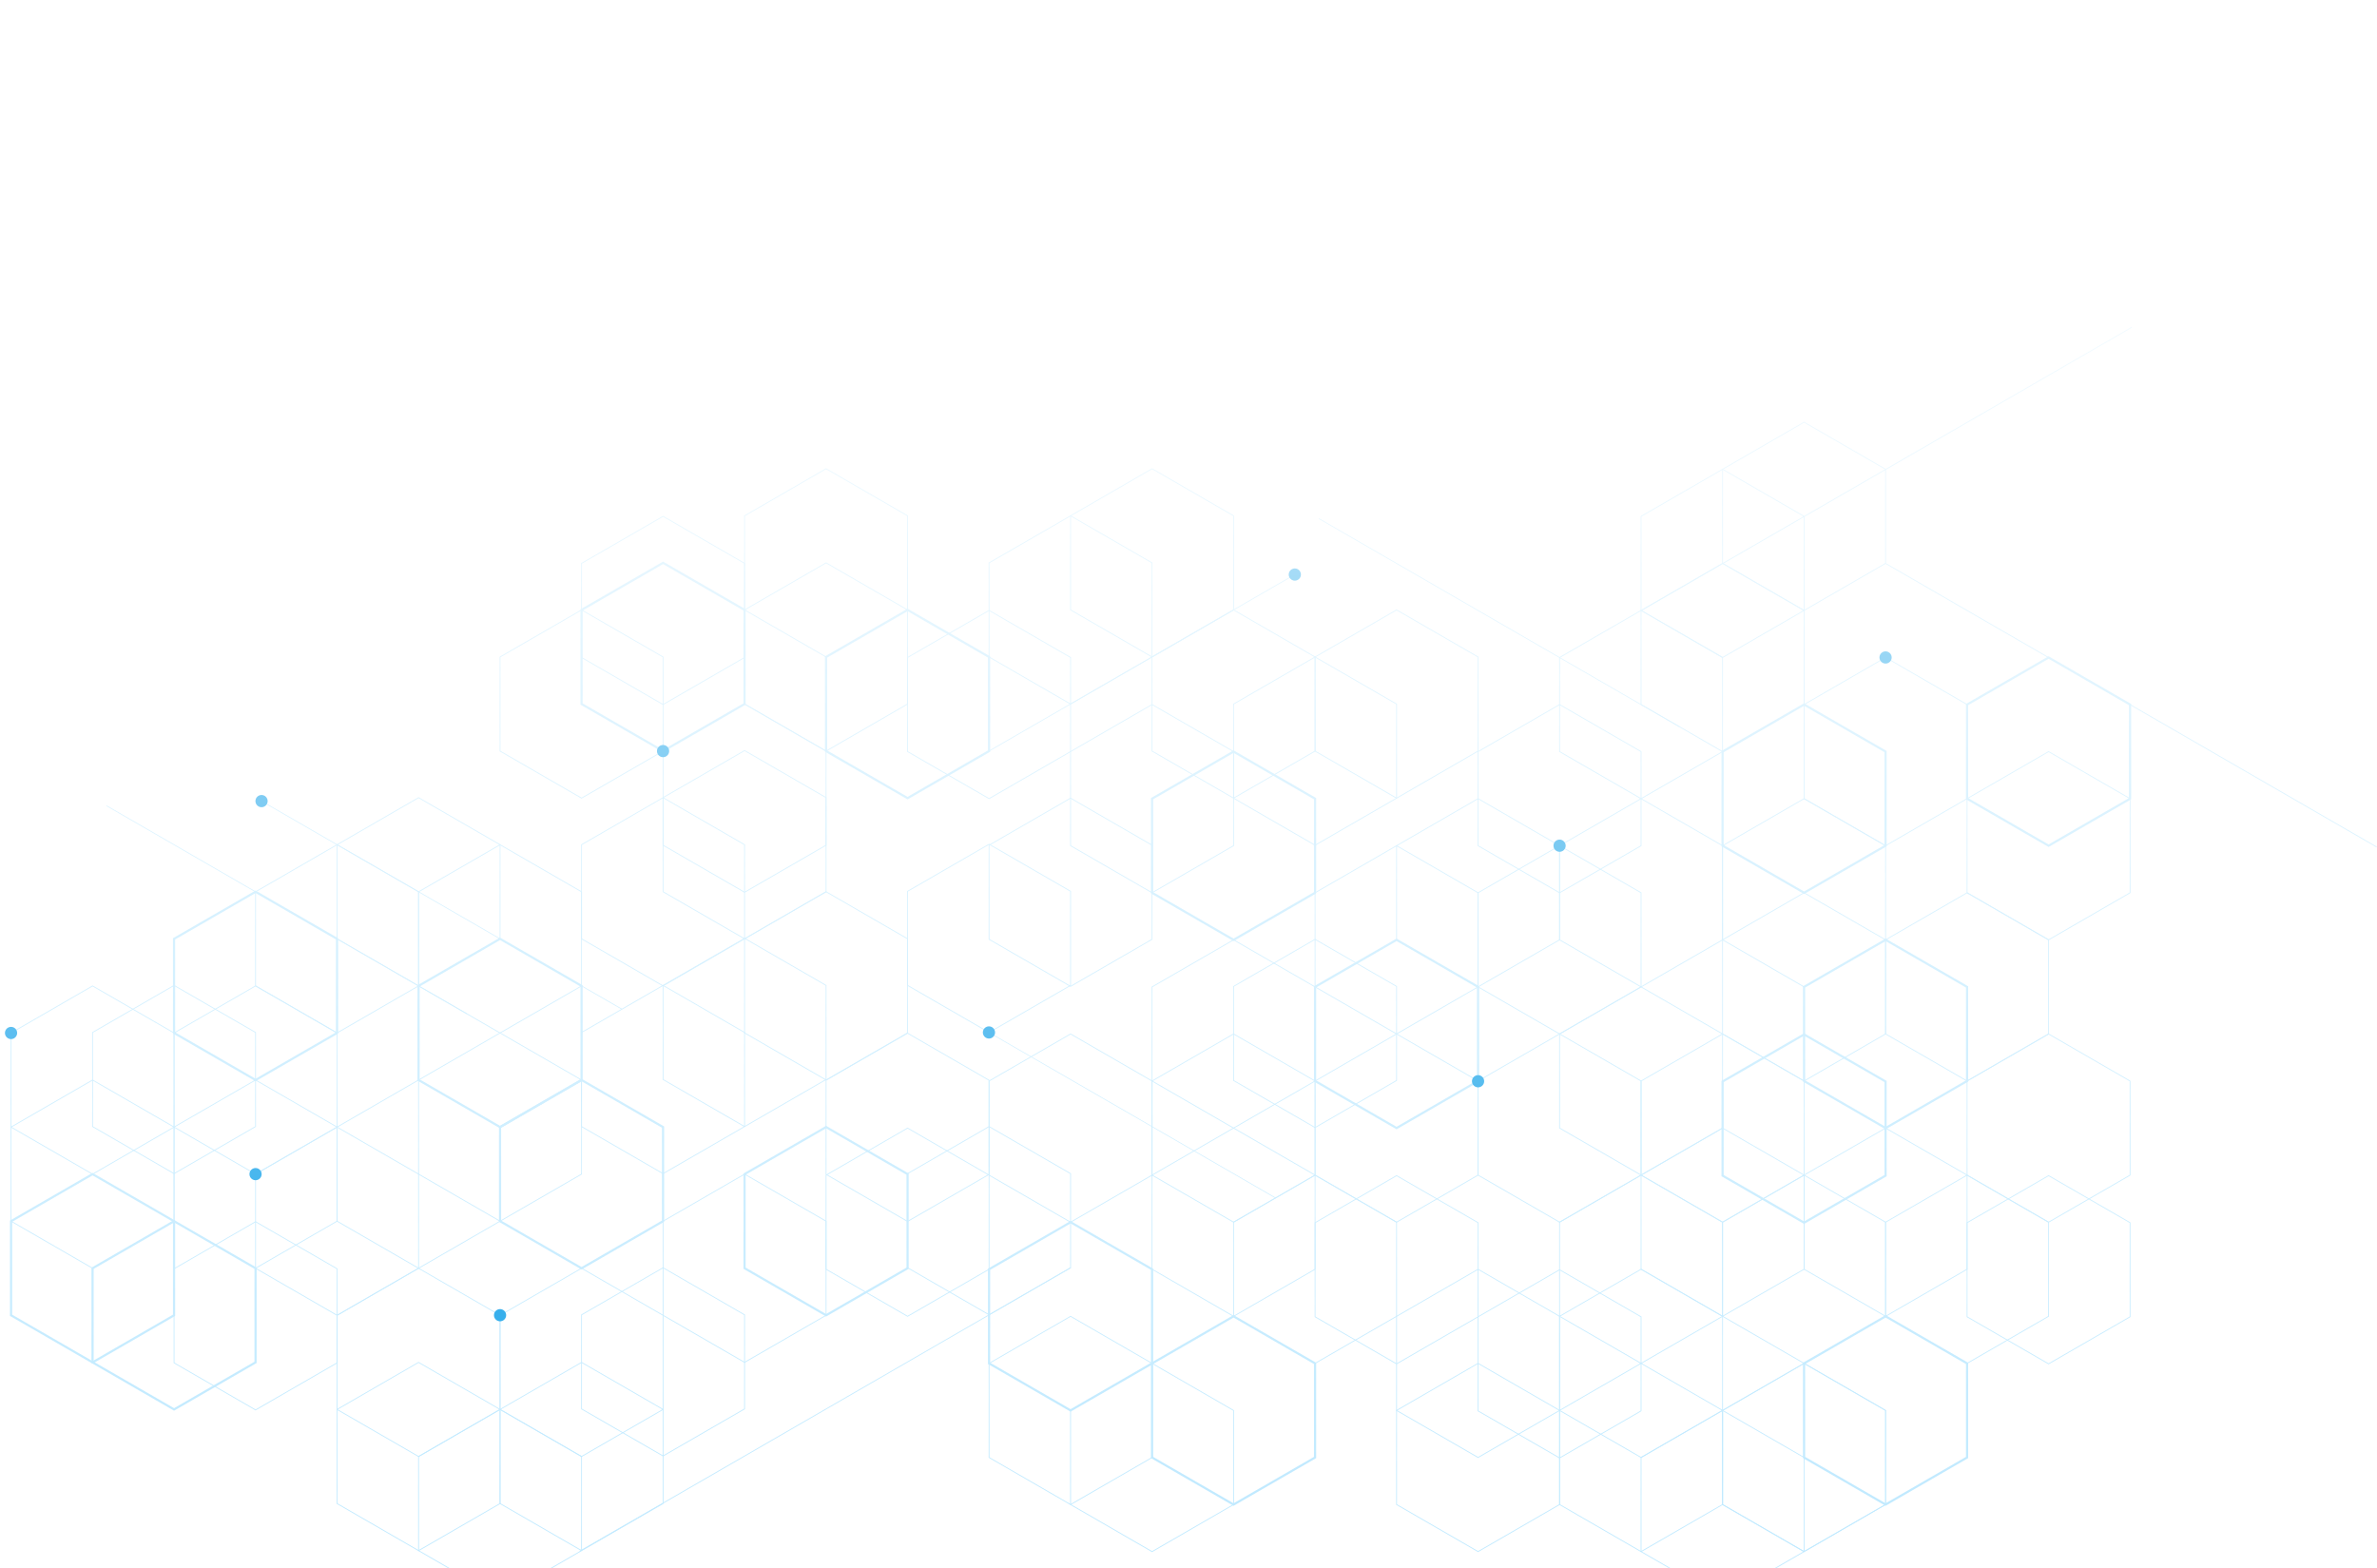 <svg width="1440" height="950" viewBox="0 0 1440 950" fill="none" xmlns="http://www.w3.org/2000/svg">
<mask id="mask0_266_2921" style="mask-type:alpha" maskUnits="userSpaceOnUse" x="0" y="0" width="1440" height="950">
<rect width="1440" height="949.979" fill="url(#paint0_linear_266_2921)"/>
</mask>
<g mask="url(#mask0_266_2921)">
<path d="M1142.49 341.137L1142.25 341.564L1439.75 513.329L1440 512.902L1142.49 341.137Z" fill="#BEE9FF"/>
<path d="M1291.41 198L993.909 369.765L994.156 370.192L1291.66 198.428L1291.41 198Z" fill="#BEE9FF"/>
<path d="M784.31 347.828L550.318 482.869L550.537 483.249L784.529 348.208L784.31 347.828Z" fill="#BEE9FF"/>
<path d="M648.546 767.698L351.041 939.462L351.287 939.89L648.793 768.125L648.546 767.698Z" fill="#BEE9FF"/>
<path d="M158.548 485.089L158.335 485.457L376.647 611.499L376.859 611.131L158.548 485.089Z" fill="#BEE9FF"/>
<path d="M64.571 487.861L64.359 488.229L282.67 614.272L282.883 613.904L64.571 487.861Z" fill="#BEE9FF"/>
<path d="M799.117 313.969L798.905 314.337L1017.22 440.379L1017.43 440.011L799.117 313.969Z" fill="#BEE9FF"/>
<path d="M599.204 625.243L599.015 625.569L772.72 725.858L772.909 725.531L599.204 625.243Z" fill="#BEE9FF"/>
<path d="M401.686 427.06L401.562 426.992L352.064 398.412V341.116L352.188 341.048L401.686 312.468L451.307 341.116V398.412L451.184 398.481L401.686 427.06V427.06ZM352.558 398.124L401.686 426.491L450.813 398.124V341.397L401.686 313.038L352.558 341.397V398.124Z" fill="#BEE9FF"/>
<path d="M599.184 484.069L599.06 484L549.562 455.421V398.125L549.686 398.056L599.184 369.477L599.307 369.545L648.805 398.125V455.421L648.681 455.489L599.184 484.069V484.069ZM550.056 455.133L599.184 483.499L648.311 455.133V398.406L599.184 370.039L550.056 398.406V455.133Z" fill="#BEE9FF"/>
<path d="M549.809 484.247L549.48 484.055L499.776 455.359V397.589L500.105 397.397L549.809 368.701L599.842 397.589V455.359L599.513 455.551L549.809 484.247V484.247ZM501.093 454.597L549.809 482.724L598.525 454.597V398.344L549.809 370.217L501.093 398.344V454.597Z" fill="#BEE9FF"/>
<path d="M697.925 398.241L697.802 398.172L648.304 369.593V312.297L648.427 312.228L697.925 283.649L747.547 312.297V369.593L747.423 369.662L697.925 398.241V398.241ZM648.798 369.305L697.925 397.672L747.053 369.305V312.578L697.925 284.211L648.798 312.578V369.305V369.305Z" fill="#BEE9FF"/>
<path d="M648.551 426.759L648.428 426.69L598.93 398.111V340.815L599.053 340.746L648.551 312.167L698.172 340.815V398.111L698.049 398.179L648.551 426.759V426.759ZM599.423 397.823L648.551 426.189L697.679 397.823V341.096L648.551 312.729L599.423 341.096V397.823Z" fill="#BEE9FF"/>
<path d="M401.686 455.729L401.357 455.537L351.653 426.841V369.072L401.686 340.184L451.719 369.072V426.841L451.389 427.033L401.686 455.729ZM352.97 426.08L401.686 454.206L450.402 426.08V369.826L401.686 341.699L352.97 369.826V426.08Z" fill="#BEE9FF"/>
<path d="M352.311 483.767L352.188 483.698L302.69 455.119V397.823L302.813 397.754L352.311 369.175L401.933 397.823V455.119L401.809 455.187L352.311 483.767V483.767ZM303.184 454.831L352.311 483.191L401.439 454.831V398.104L352.311 369.744L303.184 398.104V454.831V454.831Z" fill="#BEE9FF"/>
<path d="M500.434 455.256L500.311 455.187L450.813 426.608V369.312L450.936 369.243L500.434 340.664L550.056 369.312V426.608L549.932 426.676L500.434 455.256V455.256ZM451.307 426.32L500.434 454.68L549.562 426.32V369.593L500.434 341.226L451.307 369.593V426.32Z" fill="#BEE9FF"/>
<path d="M500.434 398.241L500.311 398.172L450.813 369.593V312.297L450.936 312.228L500.434 283.649L550.056 312.297V369.593L549.932 369.662L500.434 398.241V398.241ZM451.307 369.305L500.434 397.672L549.562 369.305V312.578L500.434 284.211L451.307 312.578V369.305Z" fill="#BEE9FF"/>
<path d="M747.3 912.15L746.971 911.958L697.267 883.262V825.493L697.596 825.301L747.3 796.604L747.629 796.797L797.333 825.493V883.262L797.004 883.454L747.3 912.15ZM698.584 882.507L747.3 910.634L796.016 882.507V826.254L747.3 798.127L698.584 826.254V882.507Z" fill="#BEE9FF"/>
<path d="M697.925 940.187L697.802 940.119L648.304 911.539V854.243L648.427 854.175L697.925 825.595L698.049 825.664L747.547 854.243V911.539L747.423 911.608L697.925 940.187V940.187ZM648.798 911.251L697.925 939.611L747.053 911.251V854.524L697.925 826.164L648.798 854.524V911.251V911.251Z" fill="#BEE9FF"/>
<path d="M648.558 911.677L648.434 911.608L598.937 883.029V825.733L599.06 825.664L648.558 797.084L648.681 797.153L698.179 825.733V883.029L698.056 883.097L648.558 911.677V911.677ZM599.43 882.741L648.558 911.107L697.685 882.741V826.014L648.558 797.647L599.43 826.014V882.741V882.741Z" fill="#BEE9FF"/>
<path d="M648.558 855.135L648.229 854.943L598.525 826.247V768.477L598.854 768.285L648.558 739.589L648.887 739.781L698.591 768.477V826.247L698.262 826.439L648.558 855.135ZM599.842 825.485L648.558 853.612L697.274 825.485V769.232L648.558 741.105L599.842 769.232V825.485Z" fill="#BEE9FF"/>
<path d="M352.311 939.577L352.188 939.508L302.69 910.929V853.633L302.813 853.564L352.311 824.985L352.435 825.053L401.933 853.633V910.929L401.809 910.998L352.311 939.577ZM303.184 910.641L352.311 939.001L401.439 910.641V853.914L352.311 825.554L303.184 853.914V910.641V910.641Z" fill="#BEE9FF"/>
<path d="M302.937 968.095L302.813 968.026L253.315 939.447V882.15L253.439 882.082L302.937 853.502L303.06 853.571L352.558 882.15V939.447L352.435 939.515L302.937 968.095ZM253.809 939.158L302.937 967.518L352.064 939.158V882.432L302.937 854.072L253.809 882.432V939.158Z" fill="#BEE9FF"/>
<path d="M253.562 939.577L253.439 939.508L203.941 910.929V853.633L204.064 853.564L253.562 824.985L253.686 825.053L303.184 853.633V910.929L303.06 910.998L253.562 939.577ZM204.435 910.641L253.562 939.001L302.69 910.641V853.914L253.562 825.547L204.435 853.914V910.641Z" fill="#BEE9FF"/>
<path d="M253.562 882.569L253.439 882.501L203.941 853.921V796.625L204.064 796.556L253.562 767.977L253.686 768.046L303.184 796.625V853.921L303.06 853.99L253.562 882.569ZM204.435 853.633L253.562 882L302.69 853.633V796.906L253.562 768.539L204.435 796.906V853.633Z" fill="#BEE9FF"/>
<path d="M846.049 826.452L845.925 826.384L796.427 797.804V740.508L796.551 740.44L846.049 711.86L846.172 711.929L895.67 740.508V797.804L895.547 797.873L846.049 826.452ZM796.921 797.516L846.049 825.876L895.176 797.516V740.79L846.049 712.43L796.921 740.79V797.516Z" fill="#BEE9FF"/>
<path d="M796.674 826.151L796.551 826.082L747.053 797.503V740.207L747.176 740.138L796.674 711.559L796.798 711.627L846.296 740.207V797.503L846.172 797.571L796.674 826.151ZM747.547 797.215L796.674 825.575L845.802 797.215V740.488L796.674 712.121L747.547 740.488V797.215Z" fill="#BEE9FF"/>
<path d="M944.798 740.625L944.674 740.556L895.177 711.977V654.681L895.3 654.612L944.798 626.033L944.921 626.101L994.419 654.681V711.977L994.296 712.045L944.798 740.625ZM895.67 711.689L944.798 740.049L993.926 711.689V654.962L944.798 626.595L895.67 654.962V711.689Z" fill="#BEE9FF"/>
<path d="M747.3 797.633L747.177 797.565L697.679 768.985V711.689L697.802 711.62L747.3 683.041L747.423 683.11L796.921 711.689V768.985L796.798 769.054L747.3 797.633ZM698.172 768.697L747.3 797.064L796.428 768.697V711.97L747.3 683.61L698.172 711.97V768.697V768.697Z" fill="#BEE9FF"/>
<path d="M1142.29 912.15L1141.96 911.958L1092.26 883.262V825.493L1092.59 825.301L1142.29 796.604L1142.62 796.797L1192.32 825.493V883.262L1191.99 883.454L1142.29 912.15ZM1093.57 882.507L1142.29 910.634L1191.01 882.507V826.254L1142.29 798.127L1093.57 826.254V882.507Z" fill="#BEE9FF"/>
<path d="M1092.92 940.187L1092.8 940.119L1043.3 911.539V854.243L1043.42 854.175L1092.92 825.595L1093.04 825.664L1142.54 854.243V911.539L1142.42 911.608L1092.92 940.187ZM1043.79 911.251L1092.92 939.611L1142.05 911.251V854.524L1092.92 826.164L1043.79 854.524V911.251Z" fill="#BEE9FF"/>
<path d="M1241.04 826.452L1240.91 826.384L1191.42 797.804V740.508L1191.54 740.44L1241.04 711.86L1241.16 711.929L1290.66 740.508V797.804L1290.54 797.873L1241.04 826.452ZM1191.91 797.516L1241.04 825.876L1290.16 797.516V740.79L1241.04 712.43L1191.91 740.79V797.516Z" fill="#BEE9FF"/>
<path d="M1191.66 826.151L1191.54 826.082L1142.04 797.503V740.207L1142.16 740.138L1191.66 711.559L1191.79 711.627L1241.28 740.207V797.503L1241.16 797.571L1191.66 826.151ZM1142.54 797.215L1191.66 825.575L1240.79 797.215V740.488L1191.66 712.121L1142.54 740.488V797.215Z" fill="#BEE9FF"/>
<path d="M1142.29 797.633L1142.17 797.565L1092.67 768.985V711.689L1092.79 711.62L1142.29 683.041L1142.41 683.11L1191.91 711.689V768.985L1191.79 769.054L1142.29 797.633ZM1093.16 768.697L1142.29 797.064L1191.42 768.697V711.97L1142.29 683.61L1093.16 711.97V768.697Z" fill="#BEE9FF"/>
<path d="M747.3 740.625L747.177 740.556L697.679 711.977V654.681L697.802 654.612L747.3 626.033L747.423 626.101L796.921 654.681V711.977L796.798 712.045L747.3 740.625ZM698.172 711.689L747.3 740.049L796.428 711.689V654.962L747.3 626.595L698.172 654.962V711.689V711.689Z" fill="#BEE9FF"/>
<path d="M846.049 740.625L845.925 740.556L796.427 711.977V654.681L796.551 654.612L846.049 626.033L846.172 626.101L895.67 654.681V711.977L895.547 712.045L846.049 740.625ZM796.921 711.689L846.049 740.049L895.176 711.689V654.962L846.049 626.595L796.921 654.962V711.689Z" fill="#BEE9FF"/>
<path d="M846.049 684.084L845.72 683.891L796.016 655.195V597.426L796.345 597.234L846.049 568.538L846.378 568.73L896.082 597.426V655.195L895.753 655.387L846.049 684.084ZM797.333 654.434L846.049 682.561L894.765 654.434V598.181L846.049 570.054L797.333 598.181V654.434Z" fill="#BEE9FF"/>
<path d="M451.06 540.775L450.936 540.706L401.438 512.127V454.831L401.562 454.762L451.06 426.183L451.183 426.251L500.681 454.831V512.127L500.558 512.195L451.06 540.775ZM401.932 511.839L451.06 540.199L500.187 511.839V455.112L451.06 426.752L401.932 455.112V511.839Z" fill="#BEE9FF"/>
<path d="M648.551 597.782L648.428 597.714L598.93 569.134V511.838L599.053 511.77L648.551 483.19L648.674 483.259L698.172 511.838V569.134L698.049 569.203L648.551 597.782ZM599.423 568.846L648.551 597.206L697.679 568.846V512.12L648.551 483.76L599.423 512.12V568.846Z" fill="#BEE9FF"/>
<path d="M697.925 541.07L697.802 541.001L648.304 512.422V455.126L648.427 455.057L697.925 426.478L698.049 426.546L747.547 455.126V512.422L747.423 512.49L697.925 541.07V541.07ZM648.798 512.134L697.925 540.5L747.053 512.134V455.407L697.925 427.047L648.798 455.407V512.134V512.134Z" fill="#BEE9FF"/>
<path d="M747.3 570.074L746.971 569.882L697.267 541.186V483.417L697.596 483.225L747.3 454.529L747.629 454.721L797.333 483.417V541.186L797.004 541.378L747.3 570.074ZM698.584 540.425L747.3 568.552L796.016 540.425V484.171L747.3 456.045L698.584 484.171V540.425Z" fill="#BEE9FF"/>
<path d="M846.049 483.767L845.925 483.698L796.427 455.119V397.823L796.551 397.754L846.049 369.175L895.67 397.823V455.119L895.547 455.187L846.049 483.767V483.767ZM796.921 454.831L846.049 483.191L895.176 454.831V398.104L846.049 369.737L796.921 398.104V454.831Z" fill="#BEE9FF"/>
<path d="M796.674 512.284L796.551 512.216L747.053 483.636V426.34L747.176 426.272L796.674 397.692L796.798 397.761L846.296 426.34V483.636L846.172 483.705L796.674 512.284ZM747.547 483.348L796.674 511.708L845.802 483.348V426.622L796.674 398.262L747.547 426.622V483.348Z" fill="#BEE9FF"/>
<path d="M747.3 483.767L747.177 483.698L697.679 455.119V397.823L697.802 397.754L747.3 369.175L796.921 397.823V455.119L796.798 455.187L747.3 483.767V483.767ZM698.172 454.831L747.3 483.191L796.428 454.831V398.104L747.3 369.737L698.172 398.104V454.831V454.831Z" fill="#BEE9FF"/>
<path d="M796.674 683.308L796.551 683.24L747.053 654.66V597.364L747.176 597.296L796.674 568.716L796.798 568.785L846.296 597.364V654.66L846.172 654.729L796.674 683.308ZM747.547 654.372L796.674 682.739L845.802 654.372V597.646L796.674 569.279L747.547 597.646V654.372Z" fill="#BEE9FF"/>
<path d="M747.3 683.624L747.177 683.555L697.679 654.976V597.68L697.802 597.611L747.3 569.032L747.423 569.1L796.921 597.68V654.976L796.798 655.044L747.3 683.624ZM698.172 654.688L747.3 683.048L796.428 654.688V597.961L747.3 569.601L698.172 597.961V654.688V654.688Z" fill="#BEE9FF"/>
<path d="M895.423 598.084L895.3 598.016L845.802 569.436V512.14L845.925 512.072L895.423 483.492L895.547 483.561L945.045 512.14V569.436L944.921 569.505L895.423 598.084ZM846.296 569.148L895.423 597.508L944.551 569.148V512.421L895.423 484.055L846.296 512.421V569.148Z" fill="#BEE9FF"/>
<path d="M846.049 626.596L845.925 626.527L796.427 597.948V540.651L796.551 540.583L846.049 512.003L846.172 512.072L895.67 540.651V597.948L895.547 598.016L846.049 626.596ZM796.921 597.659L846.049 626.019L895.176 597.659V540.933L846.049 512.566L796.921 540.933V597.659Z" fill="#BEE9FF"/>
<path d="M352.311 768.539L352.188 768.471L302.69 739.891V682.595L302.813 682.527L352.311 653.947L352.435 654.016L401.933 682.595V739.891L401.809 739.96L352.311 768.539ZM303.184 739.603L352.311 767.963L401.439 739.603V682.876L352.311 654.51L303.184 682.876V739.603V739.603Z" fill="#BEE9FF"/>
<path d="M451.06 682.712L450.936 682.643L401.438 654.064V596.768L401.562 596.699L451.06 568.12L451.183 568.188L500.681 596.768V654.064L500.558 654.132L451.06 682.712ZM401.932 653.776L451.06 682.136L500.187 653.776V597.049L451.06 568.689L401.932 597.049V653.776Z" fill="#BEE9FF"/>
<path d="M401.686 711.222L401.562 711.154L352.064 682.574V625.278L352.188 625.21L401.686 596.63L401.809 596.699L451.307 625.278V682.574L451.184 682.643L401.686 711.222ZM352.558 682.286L401.686 710.653L450.813 682.286V625.56L401.686 597.2L352.558 625.56V682.286Z" fill="#BEE9FF"/>
<path d="M401.686 882.253L401.562 882.185L352.064 853.605V796.309L352.188 796.241L401.686 767.661L401.809 767.73L451.307 796.309V853.605L451.184 853.674L401.686 882.253ZM352.558 853.317L401.686 881.677L450.813 853.317V796.59L401.686 768.224L352.558 796.59V853.317Z" fill="#BEE9FF"/>
<path d="M352.311 882.562L352.188 882.493L302.69 853.914V796.618L302.813 796.549L352.311 767.97L352.435 768.038L401.933 796.618V853.914L401.809 853.982L352.311 882.562ZM303.184 853.626L352.311 881.986L401.439 853.626V796.899L352.311 768.532L303.184 796.899V853.626V853.626Z" fill="#BEE9FF"/>
<path d="M500.435 797.496L500.106 797.304L450.402 768.608V710.838L450.731 710.646L500.435 681.95L500.764 682.142L550.468 710.838V768.608L550.138 768.8L500.435 797.496ZM451.719 767.846L500.435 795.973L549.151 767.846V711.593L500.435 683.466L451.719 711.593V767.846Z" fill="#BEE9FF"/>
<path d="M451.06 825.54L450.936 825.472L401.438 796.892V739.596L401.562 739.528L451.06 710.948L451.183 711.017L500.681 739.596V796.892L500.558 796.961L451.06 825.54ZM401.932 796.604L451.06 824.964L500.187 796.604V739.878L451.06 711.518L401.932 739.878V796.604Z" fill="#BEE9FF"/>
<path d="M500.434 654.482L500.311 654.414L450.813 625.834V568.538L450.936 568.47L500.434 539.89L500.558 539.959L550.056 568.538V625.834L549.932 625.903L500.434 654.482ZM451.307 625.546L500.434 653.906L549.562 625.546V568.819L500.434 540.459L451.307 568.819V625.546Z" fill="#BEE9FF"/>
<path d="M599.184 625.697L599.06 625.629L549.562 597.049V539.753L549.686 539.684L599.184 511.105L599.307 511.174L648.805 539.753V597.049L648.681 597.118L599.184 625.697ZM550.056 596.761L599.184 625.128L648.311 596.761V540.034L599.184 511.674L550.056 540.034V596.761Z" fill="#BEE9FF"/>
<path d="M599.184 796.728L599.06 796.659L549.562 768.08V710.784L549.686 710.715L599.184 682.136L599.307 682.204L648.805 710.784V768.08L648.681 768.148L599.184 796.728ZM550.056 767.792L599.184 796.152L648.311 767.792V711.065L599.184 682.705L550.056 711.065V767.792Z" fill="#BEE9FF"/>
<path d="M549.809 797.647L549.685 797.578L500.187 768.999V711.703L500.311 711.634L549.809 683.055L549.932 683.123L599.43 711.703V768.999L599.307 769.067L549.809 797.647ZM500.681 768.711L549.809 797.071L598.936 768.711V711.984L549.809 683.617L500.681 711.984V768.711Z" fill="#BEE9FF"/>
<path d="M549.809 740.172L549.685 740.104L500.187 711.524V654.228L500.311 654.16L549.809 625.58L549.932 625.649L599.43 654.228V711.524L599.307 711.593L549.809 740.172ZM500.681 711.236L549.809 739.596L598.936 711.236V654.509L549.809 626.142L500.681 654.509V711.236Z" fill="#BEE9FF"/>
<path d="M1092.92 741.414L1092.59 741.222L1042.89 712.526V654.756L1043.22 654.564L1092.92 625.868L1093.25 626.06L1142.95 654.756V712.526L1142.62 712.718L1092.92 741.414ZM1044.21 711.764L1092.92 739.891L1141.64 711.764V655.511L1092.92 627.384L1044.21 655.511V711.764Z" fill="#BEE9FF"/>
<path d="M1043.55 740.632L1043.42 740.563L993.925 711.984V654.688L994.049 654.619L1043.55 626.04L1043.67 626.108L1093.17 654.688V711.984L1093.04 712.052L1043.55 740.632ZM994.419 711.696L1043.55 740.056L1092.67 711.696V654.969L1043.55 626.602L994.419 654.969V711.696Z" fill="#BEE9FF"/>
<path d="M1191.66 655.106L1191.54 655.038L1142.04 626.458V569.162L1142.16 569.094L1191.66 540.514L1191.79 540.583L1241.28 569.162V626.458L1241.16 626.527L1191.66 655.106ZM1142.54 626.17L1191.66 654.537L1240.79 626.17V569.443L1191.66 541.077L1142.54 569.443V626.17Z" fill="#BEE9FF"/>
<path d="M1142.29 684.097L1141.96 683.905L1092.26 655.209V597.44L1092.59 597.248L1142.29 568.552L1142.62 568.744L1192.32 597.44V655.209L1191.99 655.401L1142.29 684.097ZM1093.57 654.448L1142.29 682.575L1191.01 654.448V598.194L1142.29 570.068L1093.57 598.194V654.448Z" fill="#BEE9FF"/>
<path d="M994.172 712.121L994.049 712.052L944.551 683.473V626.177L944.674 626.108L994.172 597.529L994.296 597.597L1043.79 626.177V683.473L1043.67 683.541L994.172 712.121ZM945.045 683.185L994.172 711.545L1043.3 683.185V626.458L994.172 598.098L945.045 626.458V683.185Z" fill="#BEE9FF"/>
<path d="M1092.92 655.106L1092.8 655.038L1043.3 626.458V569.162L1043.42 569.094L1092.92 540.514L1093.04 540.583L1142.54 569.162V626.458L1142.42 626.527L1092.92 655.106ZM1043.79 626.17L1092.92 654.537L1142.05 626.17V569.443L1092.92 541.077L1043.79 569.443V626.17Z" fill="#BEE9FF"/>
<path d="M1092.92 598.091L1092.8 598.023L1043.3 569.443V512.147L1043.42 512.078L1092.92 483.499L1093.04 483.568L1142.54 512.147V569.443L1142.42 569.512L1092.92 598.091ZM1043.79 569.155L1092.92 597.515L1142.05 569.155V512.428L1092.92 484.068L1043.79 512.428V569.155Z" fill="#BEE9FF"/>
<path d="M994.172 484.082L994.049 484.014L944.551 455.434V398.138L944.674 398.07L994.172 369.49L994.296 369.559L1043.79 398.138V455.434L1043.67 455.503L994.172 484.082V484.082ZM945.045 455.146L994.172 483.506L1043.3 455.146V398.419L994.172 370.053L945.045 398.419V455.146Z" fill="#BEE9FF"/>
<path d="M994.172 598.105L994.049 598.037L944.551 569.457V512.161L944.674 512.093L994.172 483.513L994.296 483.582L1043.79 512.161V569.457L1043.67 569.526L994.172 598.105ZM945.045 569.169L994.172 597.529L1043.3 569.169V512.442L994.172 484.076L945.045 512.442V569.169Z" fill="#BEE9FF"/>
<path d="M1142.29 512.566L1142.17 512.497L1092.67 483.918V426.622L1092.79 426.553L1142.29 397.974L1142.41 398.042L1191.91 426.622V483.918L1191.79 483.986L1142.29 512.566ZM1093.16 483.63L1142.29 511.996L1191.42 483.63V426.903L1142.29 398.536L1093.16 426.903V483.63Z" fill="#BEE9FF"/>
<path d="M1092.92 541.557L1092.59 541.365L1042.89 512.669V454.899L1043.22 454.707L1092.92 426.011L1093.25 426.203L1142.95 454.899V512.669L1142.62 512.861L1092.92 541.557ZM1044.21 511.907L1092.92 540.034L1141.64 511.907V455.654L1092.92 427.527L1044.21 455.654V511.907Z" fill="#BEE9FF"/>
<path d="M1043.55 455.578L1043.42 455.51L993.925 426.93V369.634L994.049 369.566L1043.55 340.986L1093.17 369.634V426.93L1093.04 426.999L1043.55 455.578V455.578ZM994.419 426.642L1043.55 455.002L1092.67 426.642V369.916L1043.55 341.549L994.419 369.916V426.642Z" fill="#BEE9FF"/>
<path d="M1092.92 370.053L1043.3 341.405V284.108L1043.42 284.04L1092.92 255.46L1142.54 284.108V341.405L1142.42 341.473L1092.92 370.053ZM1043.79 341.116L1092.92 369.483L1142.05 341.116V284.39L1092.92 256.023L1043.79 284.39V341.116Z" fill="#BEE9FF"/>
<path d="M1043.55 398.57L1043.42 398.502L993.925 369.922V312.626L994.049 312.557L1043.55 283.978L1093.17 312.626V369.922L1093.04 369.991L1043.55 398.57V398.57ZM994.419 369.634L1043.55 397.994L1092.67 369.634V312.907L1043.55 284.54L994.419 312.907V369.634Z" fill="#BEE9FF"/>
<path d="M944.798 626.589L944.674 626.52L895.177 597.941V540.645L895.3 540.576L944.798 511.997L944.921 512.065L994.419 540.645V597.941L994.296 598.009L944.798 626.589ZM895.67 597.653L944.798 626.019L993.926 597.653V540.926L944.798 512.559L895.67 540.926V597.653Z" fill="#BEE9FF"/>
<path d="M944.798 541.097L944.674 541.028L895.177 512.449V455.153L895.3 455.084L944.798 426.505L944.921 426.573L994.419 455.153V512.449L994.296 512.518L944.798 541.097ZM895.67 512.161L944.798 540.521L993.926 512.161V455.434L944.798 427.067L895.67 455.434V512.161Z" fill="#BEE9FF"/>
<path d="M154.82 854.36L154.697 854.291L105.199 825.712V768.416L105.322 768.347L154.82 739.768L154.944 739.836L204.441 768.416V825.712L204.318 825.78L154.82 854.36ZM105.693 825.424L154.82 853.79L203.948 825.424V768.697L154.82 740.337L105.693 768.697V825.424Z" fill="#BEE9FF"/>
<path d="M105.446 854.531L105.116 854.339L55.413 825.643V767.874L55.742 767.682L105.446 738.986L105.775 739.178L155.478 767.874V825.643L155.149 825.835L105.446 854.531ZM56.73 824.882L105.446 853.009L154.162 824.882V768.628L105.446 740.502L56.73 768.628V824.882Z" fill="#BEE9FF"/>
<path d="M253.562 768.526L253.439 768.457L203.941 739.878V682.582L204.064 682.513L253.562 653.934L253.686 654.002L303.184 682.582V739.878L303.06 739.946L253.562 768.526ZM204.435 739.59L253.562 767.95L302.69 739.59V682.863L253.562 654.503L204.435 682.863V739.59Z" fill="#BEE9FF"/>
<path d="M204.195 797.043L204.071 796.975L154.573 768.395V711.099L154.697 711.031L204.195 682.451L204.318 682.52L253.816 711.099V768.395L253.693 768.464L204.195 797.043ZM155.067 768.107L204.195 796.467L253.322 768.107V711.38L204.195 683.014L155.067 711.38V768.107Z" fill="#BEE9FF"/>
<path d="M56.071 826.014L55.742 825.822L6.038 797.132V739.363L6.368 739.171L56.071 710.475L56.4 710.667L106.104 739.363V797.132L105.775 797.324L56.071 826.021V826.014ZM7.355 796.371L56.071 824.498L104.787 796.371V740.118L56.071 711.991L7.355 740.118V796.371Z" fill="#BEE9FF"/>
<path d="M56.071 768.526L55.948 768.457L6.45 739.878V682.582L6.573 682.513L56.071 653.934L56.195 654.002L105.693 682.582V739.878L105.569 739.946L56.071 768.526V768.526ZM6.944 739.596L56.071 767.956L105.199 739.596V682.87L56.071 654.51L6.944 682.87V739.596Z" fill="#BEE9FF"/>
<path d="M154.82 768.526L154.697 768.457L105.199 739.878V682.582L105.322 682.513L154.82 653.934L154.944 654.002L204.441 682.582V739.878L204.318 739.946L154.82 768.526ZM105.693 739.59L154.82 767.95L203.948 739.59V682.863L154.82 654.503L105.693 682.863V739.59Z" fill="#BEE9FF"/>
<path d="M154.82 711.517L154.697 711.449L105.199 682.869V625.573L105.322 625.505L154.82 596.925L154.944 596.994L204.441 625.573V682.869L204.318 682.938L154.82 711.517ZM105.693 682.581L154.82 710.941L203.948 682.581V625.855L154.82 597.495L105.693 625.855V682.581Z" fill="#BEE9FF"/>
<path d="M105.446 711.216L105.322 711.147L55.824 682.568V625.272L55.948 625.203L105.446 596.624L105.569 596.692L155.067 625.272V682.568L154.944 682.636L105.446 711.216ZM56.318 682.28L105.446 710.64L154.573 682.28V625.553L105.446 597.193L56.318 625.553V682.28Z" fill="#BEE9FF"/>
<path d="M56.071 711.531L55.948 711.462L6.45 682.883V625.587L6.573 625.518L56.071 596.939L56.195 597.008L105.693 625.587V682.883L105.569 682.952L56.071 711.531V711.531ZM6.944 682.595L56.071 710.962L105.199 682.595V625.868L56.071 597.508L6.944 625.868V682.595Z" fill="#BEE9FF"/>
<path d="M204.195 625.992L204.071 625.923L154.573 597.344V540.048L154.697 539.979L204.195 511.4L204.318 511.468L253.816 540.048V597.344L253.693 597.413L204.195 625.992ZM155.067 597.056L204.195 625.416L253.322 597.056V540.329L204.195 511.962L155.067 540.329V597.056Z" fill="#BEE9FF"/>
<path d="M154.82 654.982L154.491 654.79L104.787 626.094V568.325L105.116 568.133L154.82 539.437L155.149 539.629L204.853 568.325V626.094L204.524 626.286L154.82 654.982V654.982ZM106.104 625.333L154.82 653.46L203.536 625.333V569.08L154.82 540.953L106.104 569.08V625.333V625.333Z" fill="#BEE9FF"/>
<path d="M352.311 769.012L351.982 768.82L302.278 740.124V682.355L302.608 682.163L352.311 653.467L352.64 653.659L402.344 682.355V740.124L402.015 740.316L352.311 769.012V769.012ZM303.595 739.363L352.311 767.49L401.027 739.363V683.109L352.311 654.983L303.595 683.109V739.363Z" fill="#BEE9FF"/>
<path d="M302.937 740.022L302.813 739.953L253.315 711.374V654.078L253.439 654.009L302.937 625.43L303.06 625.498L352.558 654.078V711.374L352.435 711.442L302.937 740.022ZM253.809 711.086L302.937 739.453L352.064 711.086V654.359L302.937 625.992L253.809 654.359V711.086Z" fill="#BEE9FF"/>
<path d="M302.937 683.487L302.607 683.295L252.904 654.599V596.829L253.233 596.637L302.937 567.941L303.266 568.133L352.97 596.829V654.599L352.64 654.791L302.937 683.487V683.487ZM254.221 653.837L302.937 681.964L351.653 653.837V597.584L302.937 569.457L254.221 597.584V653.837Z" fill="#BEE9FF"/>
<path d="M253.562 597.494L253.439 597.426L203.941 568.846V511.55L204.064 511.482L253.562 482.902L253.686 482.971L303.184 511.55V568.846L303.06 568.915L253.562 597.494ZM204.435 568.558L253.562 596.918L302.69 568.558V511.832L253.562 483.472L204.435 511.832V568.558Z" fill="#BEE9FF"/>
<path d="M302.937 626.013L302.813 625.944L253.315 597.364V540.068L253.439 540L302.937 511.42L303.06 511.489L352.558 540.068V597.364L352.435 597.433L302.937 626.013ZM253.809 597.076L302.937 625.436L352.064 597.076V540.35L302.937 511.99L253.809 540.35V597.076Z" fill="#BEE9FF"/>
<path d="M1092.91 940.167L1092.79 940.098L1043.29 911.519V854.223L1043.42 854.154L1092.91 825.575L1093.04 825.643L1142.54 854.223V911.519L1142.41 911.587L1092.91 940.167ZM1043.79 911.231L1092.91 939.591L1142.04 911.231V854.504L1092.91 826.144L1043.79 854.504V911.231Z" fill="#BEE9FF"/>
<path d="M1043.54 968.678L1043.42 968.609L993.919 940.03V882.733L994.042 882.665L1043.54 854.085L1043.66 854.154L1093.16 882.733V940.03L1093.04 940.098L1043.54 968.678ZM994.412 939.742L1043.54 968.101L1092.67 939.742V883.015L1043.54 854.655L994.412 883.015V939.742Z" fill="#BEE9FF"/>
<path d="M895.423 940.167L895.3 940.098L845.802 911.519V854.223L845.925 854.154L895.423 825.575L895.547 825.643L945.045 854.223V911.519L944.921 911.587L895.423 940.167ZM846.296 911.231L895.423 939.591L944.551 911.231V854.504L895.423 826.144L846.296 854.504V911.231Z" fill="#BEE9FF"/>
<path d="M994.165 940.167L994.042 940.098L944.544 911.519V854.223L944.667 854.154L994.165 825.575L994.289 825.643L1043.79 854.223V911.519L1043.66 911.587L994.165 940.167ZM945.038 911.231L994.165 939.591L1043.29 911.231V854.504L994.165 826.144L945.038 854.504V911.231Z" fill="#BEE9FF"/>
<path d="M994.165 883.152L994.042 883.083L944.544 854.504V797.208L944.667 797.139L994.165 768.56L994.289 768.628L1043.79 797.208V854.504L1043.66 854.572L994.165 883.152ZM945.038 854.216L994.165 882.582L1043.29 854.216V797.489L994.165 769.129L945.038 797.489V854.216Z" fill="#BEE9FF"/>
<path d="M944.791 883.46L944.668 883.392L895.17 854.812V797.516L895.293 797.448L944.791 768.868L944.914 768.937L994.412 797.516V854.812L994.289 854.881L944.791 883.46ZM895.663 854.524L944.791 882.884L993.919 854.524V797.797L944.791 769.437L895.663 797.797V854.524Z" fill="#BEE9FF"/>
<path d="M895.423 883.166L895.3 883.097L845.802 854.518V797.222L845.925 797.153L895.423 768.574L895.547 768.642L945.045 797.222V854.518L944.921 854.586L895.423 883.166ZM846.296 854.23L895.423 882.59L944.551 854.23V797.503L895.423 769.143L846.296 797.503V854.23Z" fill="#BEE9FF"/>
<path d="M1043.54 797.626L1043.42 797.558L993.919 768.978V711.682L994.042 711.614L1043.54 683.034L1043.66 683.103L1093.16 711.682V768.978L1093.04 769.047L1043.54 797.626ZM994.412 768.69L1043.54 797.05L1092.67 768.69V711.963L1043.54 683.603L994.412 711.963V768.69Z" fill="#BEE9FF"/>
<path d="M994.165 826.144L994.042 826.075L944.544 797.496V740.2L944.667 740.131L994.165 711.552L994.289 711.62L1043.79 740.2V797.496L1043.66 797.564L994.165 826.144ZM945.038 797.208L994.165 825.568L1043.29 797.208V740.481L994.165 712.121L945.038 740.481V797.208Z" fill="#BEE9FF"/>
<path d="M1092.91 826.137L1092.79 826.068L1043.29 797.489V740.193L1043.42 740.124L1092.91 711.545L1093.04 711.613L1142.54 740.193V797.489L1142.41 797.558L1092.91 826.137ZM1043.79 797.201L1092.91 825.568L1142.04 797.201V740.474L1092.91 712.107L1043.79 740.474V797.201Z" fill="#BEE9FF"/>
<path d="M1241.04 513.073L1240.71 512.881L1191 484.185V426.416L1191.33 426.224L1241.04 397.528L1241.37 397.72L1291.07 426.416V484.185L1290.74 484.377L1241.04 513.073V513.073ZM1192.32 483.424L1241.04 511.551L1289.75 483.424V427.17L1241.04 399.044L1192.32 427.17V483.424Z" fill="#BEE9FF"/>
<path d="M1241.04 740.646L1240.91 740.577L1191.42 711.998V654.702L1191.54 654.633L1241.04 626.054L1241.16 626.122L1290.66 654.702V711.998L1290.54 712.066L1241.04 740.646ZM1191.91 711.71L1241.04 740.077L1290.16 711.71V654.983L1241.04 626.623L1191.91 654.983V711.71Z" fill="#BEE9FF"/>
<path d="M1241.04 569.594L1240.91 569.525L1191.42 540.946V483.65L1191.54 483.581L1241.04 455.002L1241.16 455.071L1290.66 483.65V540.946L1290.54 541.015L1241.04 569.594ZM1191.91 540.658L1241.04 569.025L1290.16 540.658V483.931L1241.04 455.564L1191.91 483.931V540.658V540.658Z" fill="#BEE9FF"/>
<path d="M648.551 740.632L648.428 740.563L598.93 711.984V654.688L599.053 654.619L648.551 626.04L648.674 626.108L698.172 654.688V711.984L698.049 712.052L648.551 740.632ZM599.423 711.696L648.551 740.056L697.679 711.696V654.969L648.551 626.609L599.423 654.969V711.696Z" fill="#BEE9FF"/>
<path d="M451.06 568.963L450.936 568.895L401.438 540.315V483.019L401.562 482.951L451.06 454.371L451.183 454.44L500.681 483.019V540.315L500.558 540.384L451.06 568.963ZM401.932 540.027L451.06 568.387L500.187 540.027V483.3L451.06 454.94L401.932 483.3V540.027V540.027Z" fill="#BEE9FF"/>
<path d="M401.686 597.481L401.562 597.412L352.064 568.833V511.537L352.188 511.468L401.686 482.889L401.809 482.957L451.307 511.537V568.833L451.184 568.901L401.686 597.481ZM352.558 568.545L401.686 596.912L450.813 568.545V511.818L401.686 483.451L352.558 511.818V568.545Z" fill="#BEE9FF"/>
<path d="M158.441 488.965C160.483 488.965 162.138 487.31 162.138 485.269C162.138 483.227 160.483 481.572 158.441 481.572C156.4 481.572 154.745 483.227 154.745 485.269C154.745 487.31 156.4 488.965 158.441 488.965Z" fill="#15A2E9"/>
<path d="M784.411 351.733C786.453 351.733 788.108 350.078 788.108 348.037C788.108 345.995 786.453 344.34 784.411 344.34C782.37 344.34 780.715 345.995 780.715 348.037C780.715 350.078 782.37 351.733 784.411 351.733Z" fill="#15A2E9"/>
<path d="M1142.29 401.958C1144.33 401.958 1145.99 400.303 1145.99 398.262C1145.99 396.22 1144.33 394.565 1142.29 394.565C1140.25 394.565 1138.59 396.22 1138.59 398.262C1138.59 400.303 1140.25 401.958 1142.29 401.958Z" fill="#15A2E9"/>
<path d="M895.423 658.666C897.465 658.666 899.12 657.011 899.12 654.969C899.12 652.928 897.465 651.272 895.423 651.272C893.382 651.272 891.727 652.928 891.727 654.969C891.727 657.011 893.382 658.666 895.423 658.666Z" fill="#15A2E9"/>
<path d="M599.115 629.112C601.156 629.112 602.811 627.457 602.811 625.416C602.811 623.374 601.156 621.719 599.115 621.719C597.073 621.719 595.418 623.374 595.418 625.416C595.418 627.457 597.073 629.112 599.115 629.112Z" fill="#15A2E9"/>
<path d="M405.382 454.968C405.382 457.012 403.729 458.664 401.685 458.664C399.642 458.664 397.989 457.012 397.989 454.968C397.989 452.924 399.642 451.271 401.685 451.271C403.729 451.271 405.382 452.924 405.382 454.968Z" fill="#15A2E9"/>
<path d="M10.393 625.731C10.393 627.775 8.741 629.428 6.697 629.428C4.653 629.428 3 627.775 3 625.731C3 623.687 4.653 622.034 6.697 622.034C8.741 622.034 10.393 623.687 10.393 625.731Z" fill="#15A2E9"/>
<path d="M302.936 800.383C304.978 800.383 306.633 798.728 306.633 796.686C306.633 794.645 304.978 792.99 302.936 792.99C300.895 792.99 299.24 794.645 299.24 796.686C299.24 798.728 300.895 800.383 302.936 800.383Z" fill="#15A2E9"/>
<path d="M154.82 714.926C156.862 714.926 158.517 713.271 158.517 711.229C158.517 709.188 156.862 707.533 154.82 707.533C152.778 707.533 151.123 709.188 151.123 711.229C151.123 713.271 152.778 714.926 154.82 714.926Z" fill="#15A2E9"/>
<path d="M944.798 515.981C946.84 515.981 948.495 514.326 948.495 512.285C948.495 510.243 946.84 508.588 944.798 508.588C942.756 508.588 941.101 510.243 941.101 512.285C941.101 514.326 942.756 515.981 944.798 515.981Z" fill="#15A2E9"/>
</g>
<defs>
<linearGradient id="paint0_linear_266_2921" x1="720" y1="950" x2="728" y2="7.5" gradientUnits="userSpaceOnUse">
<stop stop-color="white"/>
<stop offset="0.427" stop-color="white" stop-opacity="0.613"/>
<stop offset="1" stop-color="white" stop-opacity="0"/>
</linearGradient>
</defs>
</svg>
